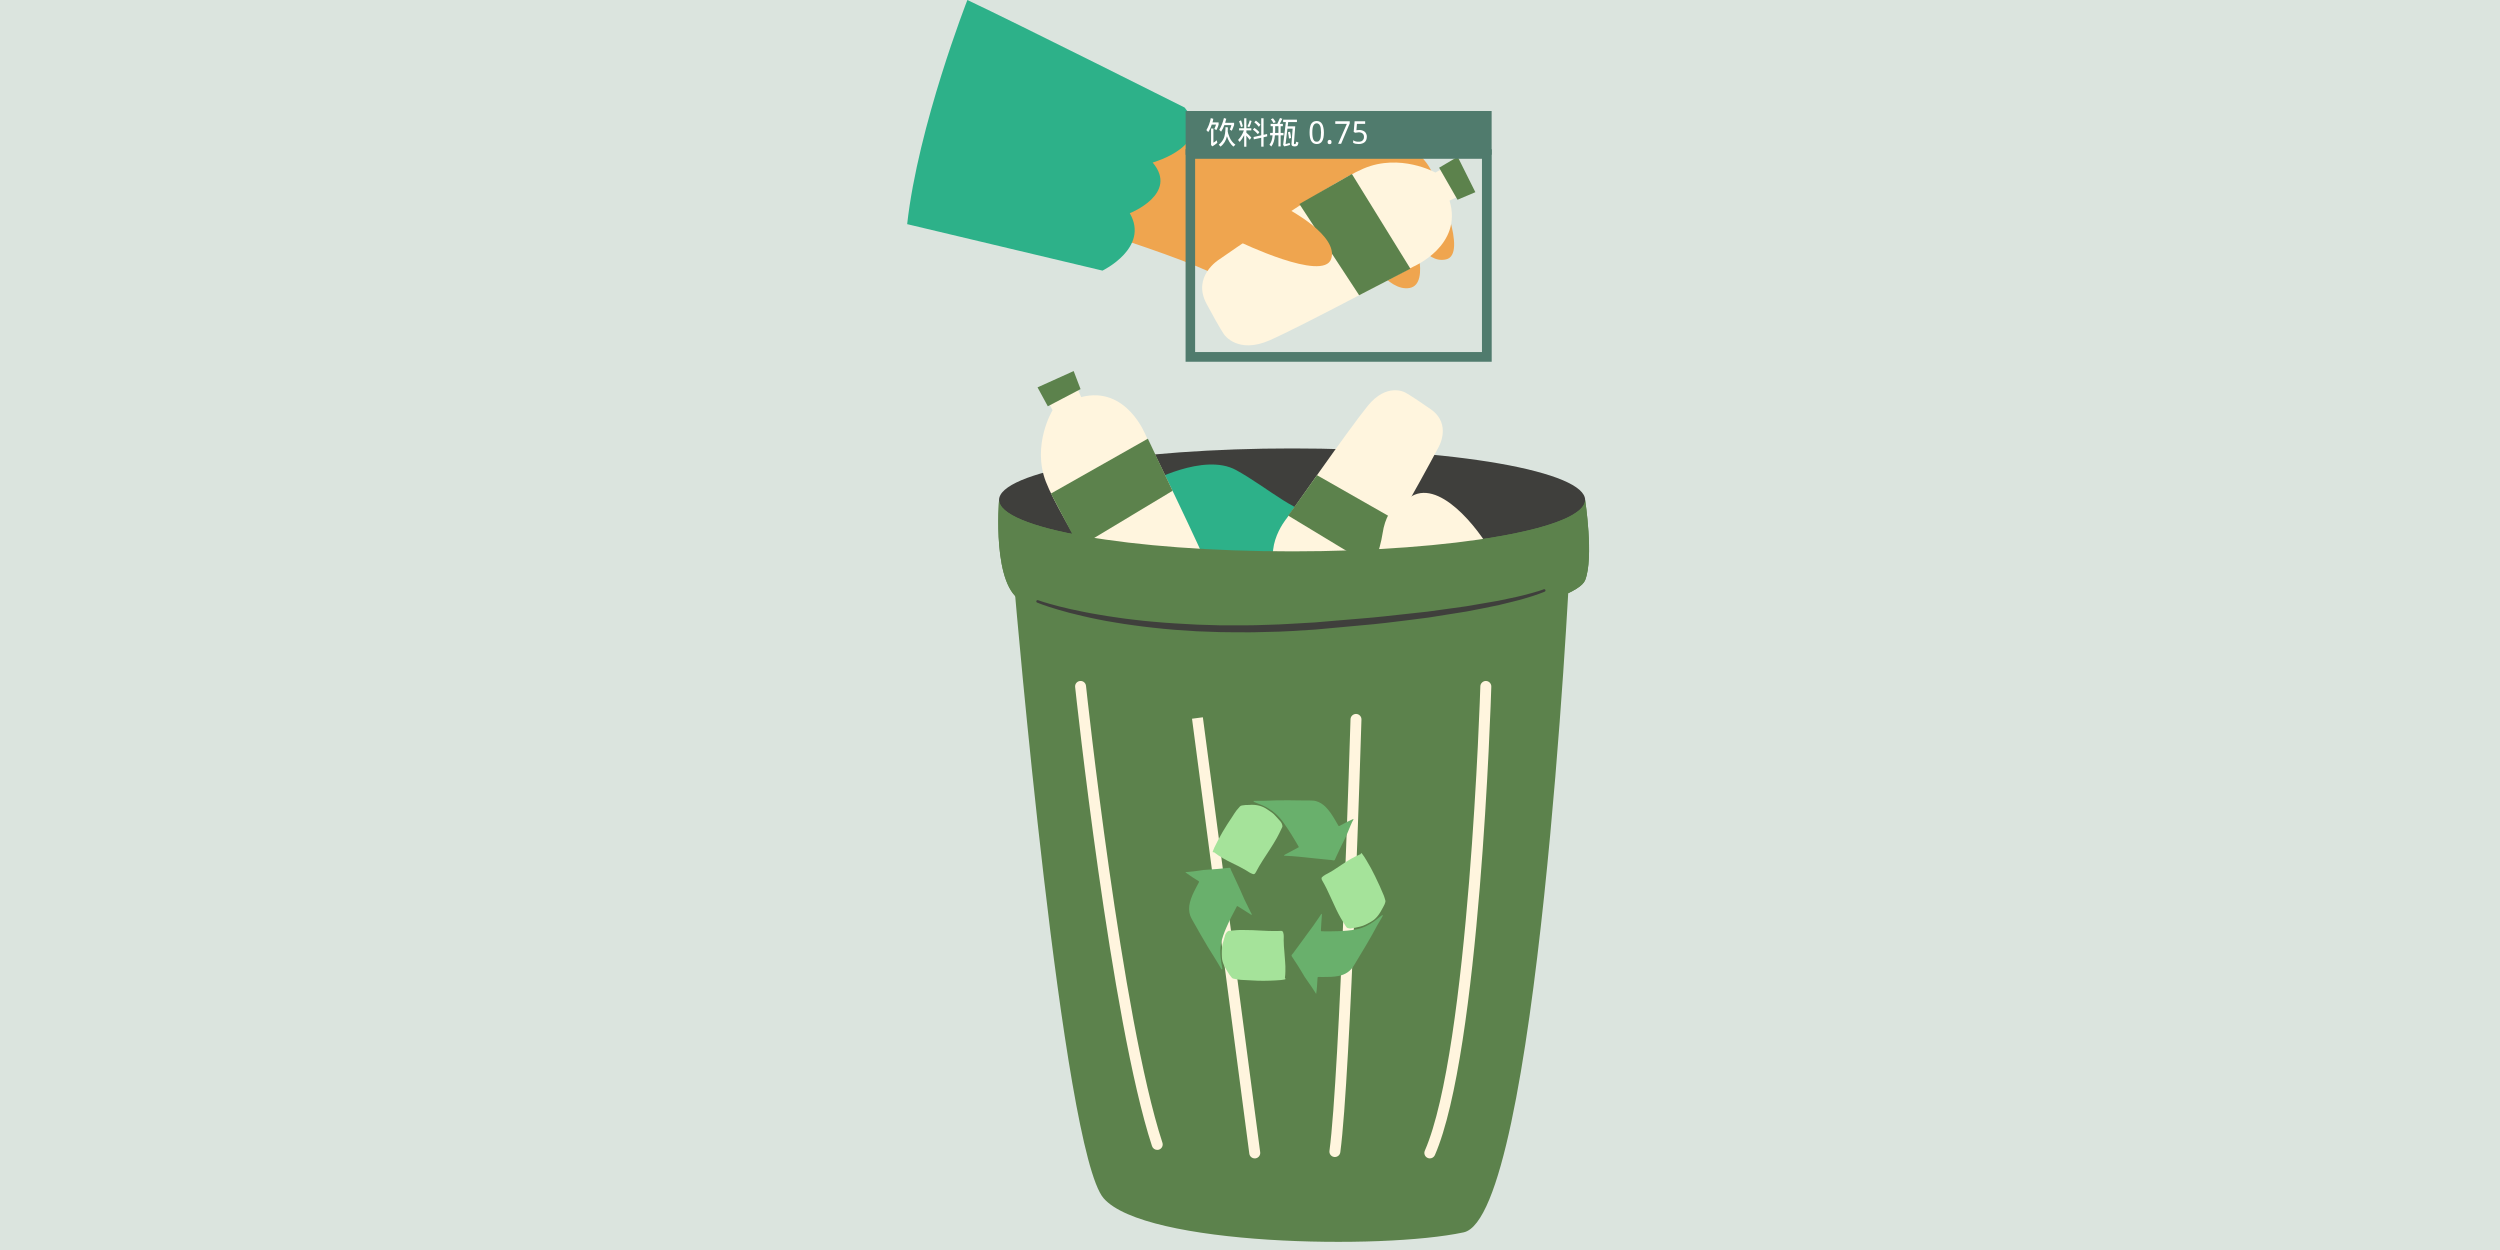 <svg xmlns="http://www.w3.org/2000/svg" xmlns:xlink="http://www.w3.org/1999/xlink" width="300" zoomAndPan="magnify" viewBox="0 0 300 150" height="150" preserveAspectRatio="xMidYMid meet" version="1.0"><defs><g><g id="id1"/></g><clipPath id="id2"><path d="M 108.816 0 L 144 0 L 144 33 L 108.816 33 Z M 108.816 0 " clip-rule="nonzero"/></clipPath><clipPath id="id3"><path d="M 142.262 104 L 151 104 L 151 117 L 142.262 117 Z M 142.262 104 " clip-rule="nonzero"/></clipPath><clipPath id="id4"><path d="M 154 109 L 166 109 L 166 119.273 L 154 119.273 Z M 154 109 " clip-rule="nonzero"/></clipPath><clipPath id="id5"><path d="M 150 96.023 L 163 96.023 L 163 104 L 150 104 Z M 150 96.023 " clip-rule="nonzero"/></clipPath><clipPath id="id6"><path d="M 145 96.023 L 154 96.023 L 154 105 L 145 105 Z M 145 96.023 " clip-rule="nonzero"/></clipPath><clipPath id="id7"><path d="M 158 102 L 166.262 102 L 166.262 112 L 158 112 Z M 158 102 " clip-rule="nonzero"/></clipPath></defs><rect x="-30" width="360" fill="rgb(100%, 100%, 100%)" y="-15" height="180" fill-opacity="1"/><rect x="-30" width="360" fill="rgb(100%, 100%, 100%)" y="-15" height="180" fill-opacity="1"/><rect x="-30" width="360" fill="rgb(85.88%, 89.409%, 87.059%)" y="-15" height="180" fill-opacity="1"/><path fill="rgb(93.729%, 64.709%, 30.98%)" d="M 124.422 7.164 L 149.078 18.395 C 149.078 18.395 157.043 13.422 162.305 14.699 C 167.566 15.973 170.672 18.297 171.707 20.402 C 172.742 22.504 176.137 30.523 173.535 31.125 C 170.934 31.727 169.457 27.691 169.457 27.691 C 169.457 27.691 171.805 34.082 169.148 34.559 C 166.488 35.035 163.945 30.465 163.945 30.465 L 157.836 32.859 C 157.836 32.859 152.27 36.363 146.426 33.242 C 140.578 30.125 119.77 24.113 119.77 24.113 Z M 124.422 7.164 " fill-opacity="1" fill-rule="nonzero"/><path fill="rgb(100%, 96.078%, 87.059%)" d="M 174.238 19.605 L 172.246 20.707 C 172.246 20.707 168.004 18.355 163.625 20.227 C 159.246 22.094 146.301 31.137 146.301 31.137 C 146.301 31.137 143.016 33.141 144.777 36.438 C 146.543 39.734 146.91 40.156 146.91 40.156 C 146.91 40.156 148.523 42.527 152.367 40.832 C 156.215 39.141 169.613 31.992 169.613 31.992 C 169.613 31.992 175.582 29.465 173.945 24.074 L 175.906 23.152 Z M 174.238 19.605 " fill-opacity="1" fill-rule="nonzero"/><path fill="rgb(36.079%, 50.98%, 29.799%)" d="M 172.695 20.125 L 174.902 23.969 L 177.043 23.062 L 174.922 18.812 Z M 172.695 20.125 " fill-opacity="1" fill-rule="nonzero"/><path fill="rgb(36.079%, 50.98%, 29.799%)" d="M 162.227 20.879 L 169.246 32.242 L 163.098 35.43 L 155.926 24.48 Z M 162.227 20.879 " fill-opacity="1" fill-rule="nonzero"/><path fill="rgb(36.079%, 50.98%, 29.799%)" d="M 119.887 59.988 C 119.887 59.988 118.984 70.617 122.762 72.176 C 126.543 73.734 145.109 75.863 159.406 75.719 C 173.699 75.578 189.145 72.316 190.215 69.625 C 191.281 66.934 190.215 59.988 190.215 59.988 Z M 119.887 59.988 " fill-opacity="1" fill-rule="nonzero"/><path fill="rgb(93.729%, 64.709%, 30.98%)" d="M 154.516 25.062 C 154.516 25.062 160.688 28.285 159.738 31.078 C 158.793 33.867 148.758 29.023 148.758 29.023 Z M 154.516 25.062 " fill-opacity="1" fill-rule="nonzero"/><path fill="rgb(24.709%, 24.709%, 23.529%)" d="M 190.215 59.988 C 190.215 60.191 190.156 60.395 190.043 60.594 C 189.93 60.797 189.762 60.996 189.539 61.195 C 189.312 61.391 189.035 61.59 188.699 61.781 C 188.367 61.977 187.977 62.168 187.539 62.352 C 187.098 62.539 186.605 62.723 186.062 62.902 C 185.52 63.078 184.926 63.254 184.289 63.422 C 183.648 63.59 182.961 63.75 182.23 63.906 C 181.5 64.062 180.73 64.215 179.914 64.355 C 179.102 64.5 178.25 64.637 177.359 64.766 C 176.469 64.895 175.543 65.012 174.586 65.125 C 173.629 65.238 172.641 65.34 171.625 65.438 C 170.609 65.531 169.57 65.617 168.508 65.695 C 167.441 65.773 166.359 65.844 165.258 65.902 C 164.156 65.961 163.039 66.008 161.91 66.047 C 160.781 66.086 159.645 66.117 158.496 66.137 C 157.352 66.156 156.203 66.168 155.051 66.168 C 153.898 66.168 152.75 66.156 151.605 66.137 C 150.457 66.117 149.32 66.086 148.191 66.047 C 147.062 66.008 145.945 65.961 144.844 65.902 C 143.742 65.844 142.66 65.773 141.594 65.695 C 140.531 65.617 139.492 65.531 138.477 65.438 C 137.461 65.34 136.473 65.238 135.516 65.125 C 134.559 65.012 133.633 64.895 132.742 64.766 C 131.852 64.637 131 64.5 130.188 64.355 C 129.371 64.215 128.602 64.062 127.871 63.906 C 127.141 63.75 126.453 63.59 125.812 63.422 C 125.176 63.254 124.582 63.078 124.039 62.902 C 123.496 62.723 123.004 62.539 122.562 62.352 C 122.125 62.168 121.734 61.977 121.402 61.781 C 121.066 61.59 120.789 61.391 120.562 61.195 C 120.34 60.996 120.168 60.797 120.059 60.594 C 119.945 60.395 119.887 60.191 119.887 59.988 C 119.887 59.785 119.945 59.586 120.059 59.383 C 120.168 59.184 120.34 58.98 120.562 58.785 C 120.789 58.586 121.066 58.391 121.402 58.195 C 121.734 58.004 122.125 57.812 122.562 57.625 C 123.004 57.438 123.496 57.254 124.039 57.078 C 124.582 56.898 125.176 56.727 125.812 56.559 C 126.453 56.387 127.141 56.227 127.871 56.07 C 128.602 55.914 129.371 55.762 130.188 55.621 C 131 55.477 131.852 55.34 132.742 55.215 C 133.633 55.086 134.559 54.965 135.516 54.852 C 136.473 54.738 137.461 54.637 138.477 54.539 C 139.492 54.445 140.531 54.359 141.594 54.281 C 142.66 54.203 143.742 54.137 144.844 54.078 C 145.945 54.02 147.062 53.969 148.191 53.93 C 149.32 53.891 150.457 53.859 151.605 53.84 C 152.75 53.82 153.898 53.812 155.051 53.812 C 156.203 53.812 157.352 53.82 158.496 53.84 C 159.645 53.859 160.781 53.891 161.91 53.93 C 163.039 53.969 164.156 54.02 165.258 54.078 C 166.359 54.137 167.441 54.203 168.508 54.281 C 169.57 54.359 170.609 54.445 171.625 54.539 C 172.641 54.637 173.629 54.738 174.586 54.852 C 175.543 54.965 176.469 55.086 177.359 55.215 C 178.25 55.34 179.102 55.477 179.914 55.621 C 180.73 55.762 181.5 55.914 182.23 56.07 C 182.961 56.227 183.648 56.387 184.289 56.559 C 184.926 56.727 185.52 56.898 186.062 57.078 C 186.605 57.254 187.098 57.438 187.539 57.625 C 187.977 57.812 188.367 58.004 188.699 58.195 C 189.035 58.391 189.312 58.586 189.539 58.785 C 189.762 58.98 189.93 59.184 190.043 59.383 C 190.156 59.586 190.215 59.785 190.215 59.988 Z M 190.215 59.988 " fill-opacity="1" fill-rule="nonzero"/><path fill="rgb(17.65%, 69.409%, 53.729%)" d="M 137.82 57.926 C 137.82 57.926 144.449 54.281 148.328 56.406 C 152.207 58.531 156.008 62.152 158.594 61.602 C 161.18 61.051 160.211 69.395 160.211 69.395 L 140.891 68.301 Z M 137.82 57.926 " fill-opacity="1" fill-rule="nonzero"/><path fill="rgb(100%, 96.078%, 87.059%)" d="M 155.719 73.496 L 156.812 71.871 C 156.812 71.871 160.98 72.016 163.598 68.875 C 166.219 65.73 172.582 53.746 172.582 53.746 C 172.582 53.746 174.312 50.926 171.668 49.094 C 169.027 47.258 168.578 47.078 168.578 47.078 C 168.578 47.078 166.414 45.895 164.137 48.695 C 161.852 51.496 154.402 62.203 154.402 62.203 C 154.402 62.203 150.82 66.473 154.188 69.961 L 153.051 71.434 Z M 155.719 73.496 " fill-opacity="1" fill-rule="nonzero"/><path fill="rgb(36.079%, 50.98%, 29.799%)" d="M 164.414 67.824 L 154.582 61.871 L 158.039 57.023 L 167.828 62.602 Z M 164.414 67.824 " fill-opacity="1" fill-rule="nonzero"/><path fill="rgb(100%, 96.078%, 87.059%)" d="M 169.117 59.727 C 169.117 59.727 166.488 60.09 165.906 64.027 C 165.32 67.961 161.965 74.523 161.453 75.91 C 161.453 75.91 164.445 79.188 169.117 78.68 C 173.793 78.168 175.543 77.074 178.395 77.656 C 181.242 78.242 183.648 75.105 183.941 73.137 C 183.941 73.137 180.875 69.711 179.121 66.504 C 177.371 63.297 172.551 57.246 169.117 59.727 Z M 169.117 59.727 " fill-opacity="1" fill-rule="nonzero"/><path fill="rgb(100%, 96.078%, 87.059%)" d="M 125.273 47.199 L 126.305 49.227 C 126.305 49.227 123.793 53.371 125.504 57.809 C 127.215 62.246 135.789 75.492 135.789 75.492 C 135.789 75.492 137.676 78.844 141.043 77.207 C 144.406 75.57 144.84 75.219 144.84 75.219 C 144.84 75.219 147.273 73.695 145.719 69.797 C 144.168 65.895 137.504 52.27 137.504 52.27 C 137.504 52.27 135.195 46.223 129.738 47.652 L 128.887 45.664 Z M 125.273 47.199 " fill-opacity="1" fill-rule="nonzero"/><path fill="rgb(36.079%, 50.98%, 29.799%)" d="M 125.738 48.754 L 129.668 46.695 L 128.84 44.527 L 124.504 46.484 Z M 125.738 48.754 " fill-opacity="1" fill-rule="nonzero"/><path fill="rgb(36.079%, 50.98%, 29.799%)" d="M 126.109 59.227 L 137.742 52.641 L 140.707 58.895 L 129.484 65.648 Z M 126.109 59.227 " fill-opacity="1" fill-rule="nonzero"/><path fill="rgb(36.079%, 50.98%, 29.799%)" d="M 190.215 69.625 C 189.145 72.316 173.703 75.578 159.406 75.723 C 145.113 75.859 126.543 73.734 122.762 72.176 C 118.98 70.617 119.891 59.988 119.891 59.988 C 119.891 63.402 135.629 66.164 155.051 66.164 C 174.469 66.164 190.215 63.402 190.215 59.988 C 190.215 59.988 191.281 66.934 190.215 69.625 Z M 190.215 69.625 " fill-opacity="1" fill-rule="nonzero"/><path fill="rgb(36.079%, 50.98%, 29.799%)" d="M 121.777 70.988 C 121.777 70.988 127.496 138.09 132.434 143.789 C 137.375 149.484 165.836 149.988 175.637 147.883 C 184.473 145.984 188.324 68.637 188.324 68.637 Z M 121.777 70.988 " fill-opacity="1" fill-rule="nonzero"/><g clip-path="url(#id2)"><path fill="rgb(17.65%, 69.409%, 53.729%)" d="M 132.297 32.473 C 132.297 32.473 137.973 29.742 135.574 25.586 C 135.574 25.586 141.496 23.262 138.32 19.504 C 138.32 19.504 145.879 17.387 142.152 12.902 C 142.152 12.902 121.891 2.734 116.086 0 C 116.086 0 110.172 15.09 108.859 26.898 Z M 132.297 32.473 " fill-opacity="1" fill-rule="nonzero"/></g><path fill="rgb(100%, 96.078%, 87.059%)" d="M 138.867 137.988 C 138.59 137.988 138.336 137.812 138.242 137.535 C 133.312 122.484 129.059 82.84 129.016 82.438 C 128.977 82.078 129.238 81.758 129.598 81.719 C 129.953 81.676 130.285 81.941 130.32 82.301 C 130.363 82.699 134.605 122.207 139.492 137.129 C 139.605 137.473 139.418 137.844 139.074 137.957 C 139.004 137.98 138.938 137.988 138.867 137.988 Z M 138.867 137.988 " fill-opacity="1" fill-rule="nonzero"/><path fill="rgb(100%, 96.078%, 87.059%)" d="M 171.582 139.008 C 171.492 139.008 171.402 138.992 171.32 138.953 C 170.984 138.809 170.832 138.422 170.977 138.09 C 176.27 125.957 177.629 82.785 177.641 82.352 C 177.652 81.988 177.973 81.707 178.316 81.715 C 178.68 81.727 178.965 82.027 178.957 82.391 C 178.902 84.176 177.574 126.25 172.184 138.617 C 172.074 138.863 171.836 139.008 171.582 139.008 Z M 171.582 139.008 " fill-opacity="1" fill-rule="nonzero"/><path fill="rgb(100%, 96.078%, 87.059%)" d="M 150.57 139.008 C 150.246 139.008 149.961 138.77 149.918 138.438 C 148.324 126.34 143.043 86.246 143.043 86.246 L 144.344 86.074 C 144.344 86.074 149.629 126.168 151.223 138.27 C 151.27 138.629 151.016 138.957 150.656 139.004 C 150.625 139.008 150.598 139.008 150.57 139.008 Z M 150.57 139.008 " fill-opacity="1" fill-rule="nonzero"/><path fill="rgb(100%, 96.078%, 87.059%)" d="M 160.188 138.84 C 160.156 138.84 160.129 138.84 160.098 138.836 C 159.738 138.789 159.484 138.457 159.535 138.098 C 160.773 128.832 162.051 86.734 162.062 86.309 C 162.074 85.945 162.379 85.668 162.738 85.672 C 163.102 85.684 163.387 85.984 163.375 86.348 C 163.363 86.773 162.086 128.938 160.836 138.273 C 160.793 138.602 160.512 138.84 160.188 138.84 Z M 160.188 138.84 " fill-opacity="1" fill-rule="nonzero"/><path fill="rgb(24.709%, 24.709%, 23.529%)" d="M 124.562 72.023 C 124.562 72.023 125.453 72.348 127.082 72.762 C 127.891 72.969 128.883 73.203 130.027 73.422 C 130.602 73.535 131.211 73.656 131.859 73.758 C 132.504 73.863 133.18 73.988 133.895 74.078 C 134.605 74.18 135.344 74.293 136.113 74.371 C 136.883 74.453 137.68 74.562 138.5 74.617 C 140.137 74.773 141.871 74.859 143.664 74.957 C 144.562 74.984 145.477 75.012 146.398 75.039 C 147.324 75.051 148.258 75.039 149.203 75.043 C 150.145 75.055 151.094 75.008 152.051 74.98 C 153.004 74.949 153.961 74.926 154.918 74.855 C 155.875 74.801 156.832 74.746 157.785 74.691 C 158.734 74.609 159.684 74.531 160.625 74.449 C 161.57 74.371 162.504 74.293 163.43 74.215 C 164.352 74.133 165.27 74.066 166.16 73.957 C 167.945 73.762 169.676 73.57 171.312 73.395 C 172.945 73.168 174.488 72.953 175.914 72.758 C 177.332 72.512 178.633 72.289 179.781 72.094 C 180.922 71.844 181.926 71.66 182.734 71.449 C 183.543 71.234 184.184 71.078 184.605 70.934 C 185.035 70.805 185.242 70.715 185.242 70.715 C 185.32 70.68 185.41 70.715 185.445 70.793 C 185.48 70.867 185.445 70.957 185.371 70.992 C 185.371 70.992 185.145 71.102 184.715 71.25 C 184.289 71.418 183.656 71.613 182.844 71.852 C 182.031 72.094 181.031 72.309 179.891 72.602 C 178.738 72.844 177.441 73.109 176.02 73.375 C 174.59 73.602 173.043 73.848 171.41 74.109 C 169.766 74.324 168.031 74.543 166.234 74.754 C 165.336 74.871 164.426 74.941 163.5 75.027 C 162.578 75.113 161.641 75.199 160.699 75.285 C 159.754 75.371 158.805 75.457 157.848 75.547 C 156.887 75.605 155.926 75.664 154.965 75.727 C 154 75.793 153.035 75.809 152.074 75.832 C 151.113 75.852 150.156 75.895 149.207 75.875 C 148.258 75.867 147.312 75.875 146.383 75.852 C 145.453 75.82 144.531 75.785 143.629 75.754 C 141.82 75.656 140.078 75.52 138.43 75.332 C 137.602 75.258 136.805 75.133 136.027 75.035 C 135.254 74.941 134.512 74.812 133.797 74.695 C 133.082 74.586 132.398 74.457 131.754 74.324 C 131.102 74.199 130.492 74.059 129.922 73.926 C 128.773 73.668 127.781 73.398 126.973 73.16 C 125.352 72.688 124.449 72.309 124.449 72.309 C 124.371 72.277 124.336 72.188 124.367 72.109 C 124.398 72.031 124.484 71.996 124.562 72.023 Z M 124.562 72.023 " fill-opacity="1" fill-rule="nonzero"/><g clip-path="url(#id3)"><path fill="rgb(41.179%, 69.019%, 42.349%)" d="M 142.266 104.656 C 142.594 104.637 142.914 104.594 143.238 104.562 C 143.637 104.527 144.027 104.441 144.422 104.398 C 144.727 104.367 145.035 104.344 145.34 104.332 C 145.879 104.309 146.418 104.238 146.953 104.191 C 147.113 104.176 147.277 104.156 147.438 104.141 C 147.617 104.125 147.652 104.16 147.699 104.336 C 147.73 104.445 147.785 104.547 147.836 104.648 C 148.148 105.328 148.465 106 148.777 106.68 C 148.969 107.102 149.145 107.527 149.336 107.945 C 149.512 108.324 149.699 108.691 149.887 109.066 C 149.992 109.281 150.09 109.5 150.215 109.711 C 150.223 109.723 150.234 109.738 150.227 109.758 C 150.211 109.781 150.191 109.77 150.172 109.766 C 150.125 109.762 150.086 109.742 150.051 109.715 C 149.551 109.383 149.035 109.07 148.527 108.75 C 148.469 108.711 148.445 108.723 148.414 108.781 C 147.965 109.602 147.543 110.438 147.168 111.297 C 146.891 111.938 146.641 112.586 146.516 113.277 C 146.418 113.805 146.426 114.332 146.473 114.859 C 146.512 115.289 146.594 115.707 146.664 116.129 C 146.672 116.199 146.703 116.297 146.625 116.324 C 146.574 116.344 146.535 116.25 146.508 116.199 C 146.281 115.828 146.082 115.441 145.844 115.082 C 145.23 114.129 144.652 113.156 144.086 112.172 C 143.746 111.582 143.41 110.988 143.078 110.395 C 142.984 110.227 142.891 110.051 142.824 109.863 C 142.645 109.352 142.66 108.836 142.785 108.312 C 142.934 107.695 143.207 107.133 143.496 106.578 C 143.617 106.34 143.738 106.105 143.867 105.875 C 143.906 105.801 143.891 105.773 143.828 105.734 C 143.34 105.43 142.848 105.121 142.383 104.777 C 142.344 104.75 142.301 104.719 142.262 104.688 C 142.262 104.672 142.262 104.664 142.266 104.656 Z M 142.266 104.656 " fill-opacity="1" fill-rule="nonzero"/></g><g clip-path="url(#id4)"><path fill="rgb(41.179%, 69.019%, 42.349%)" d="M 157.938 119.27 C 157.805 119.066 157.688 118.883 157.57 118.699 C 157.258 118.195 156.883 117.734 156.566 117.234 C 156.285 116.785 156.035 116.316 155.742 115.875 C 155.516 115.527 155.285 115.176 155.055 114.824 C 154.953 114.668 154.965 114.613 155.094 114.484 C 155.18 114.402 155.242 114.297 155.312 114.199 C 155.586 113.828 155.863 113.457 156.133 113.082 C 156.387 112.723 156.641 112.367 156.906 112.02 C 157.141 111.715 157.367 111.406 157.59 111.094 C 157.836 110.75 158.07 110.398 158.309 110.051 C 158.387 109.938 158.465 109.816 158.539 109.699 C 158.551 109.684 158.562 109.656 158.582 109.66 C 158.605 109.664 158.609 109.691 158.617 109.711 C 158.637 109.75 158.629 109.789 158.625 109.832 C 158.57 110.434 158.547 111.039 158.508 111.645 C 158.504 111.723 158.52 111.75 158.602 111.754 C 159.242 111.77 159.879 111.762 160.516 111.742 C 161.277 111.719 162.039 111.668 162.793 111.516 C 163.594 111.355 164.309 110.992 164.969 110.5 C 165.227 110.309 165.48 110.105 165.73 109.906 C 165.773 109.875 165.816 109.848 165.863 109.828 C 165.891 109.82 165.918 109.812 165.938 109.836 C 165.965 109.863 165.934 109.879 165.926 109.898 C 165.754 110.266 165.516 110.59 165.324 110.945 C 164.871 111.785 164.414 112.625 163.918 113.445 C 163.438 114.242 162.953 115.039 162.48 115.84 C 162.055 116.559 161.434 116.953 160.641 117.113 C 160.031 117.238 159.418 117.238 158.805 117.238 C 158.609 117.238 158.414 117.242 158.215 117.234 C 158.137 117.234 158.113 117.258 158.105 117.336 C 158.086 117.68 158.066 118.027 158.039 118.371 C 158.02 118.664 157.992 118.957 157.938 119.27 Z M 157.938 119.27 " fill-opacity="1" fill-rule="nonzero"/></g><g clip-path="url(#id5)"><path fill="rgb(41.179%, 69.019%, 42.349%)" d="M 162.418 98.281 C 162.406 98.418 162.316 98.512 162.262 98.621 C 161.973 99.234 161.754 99.883 161.457 100.492 C 161.082 101.258 160.699 102.02 160.348 102.801 C 160.305 102.898 160.262 102.996 160.219 103.094 C 160.145 103.262 160.094 103.277 159.922 103.23 C 159.812 103.199 159.695 103.195 159.582 103.188 C 158.961 103.125 158.34 103.062 157.719 103 C 157.066 102.934 156.418 102.852 155.77 102.797 C 155.234 102.75 154.699 102.707 154.16 102.688 C 154.137 102.688 154.102 102.703 154.09 102.668 C 154.078 102.633 154.109 102.609 154.133 102.594 C 154.16 102.57 154.195 102.555 154.227 102.535 C 154.754 102.254 155.281 101.973 155.809 101.691 C 155.855 101.668 155.871 101.652 155.836 101.594 C 155.262 100.594 154.664 99.613 153.992 98.68 C 153.227 97.609 152.234 96.875 151.016 96.449 C 150.859 96.391 150.703 96.324 150.547 96.258 C 150.535 96.254 150.523 96.25 150.508 96.242 C 150.473 96.215 150.41 96.195 150.426 96.137 C 150.434 96.086 150.496 96.113 150.531 96.109 C 150.641 96.094 150.754 96.094 150.863 96.098 C 151.645 96.117 152.426 96.059 153.203 96.043 C 154.133 96.027 155.055 96.027 155.984 96.051 C 156.383 96.059 156.789 96.047 157.191 96.059 C 157.426 96.066 157.672 96.066 157.902 96.129 C 158.344 96.25 158.719 96.484 159.047 96.805 C 159.523 97.273 159.879 97.832 160.215 98.406 C 160.344 98.629 160.477 98.852 160.602 99.074 C 160.641 99.141 160.664 99.152 160.734 99.113 C 161.254 98.828 161.773 98.547 162.32 98.309 C 162.348 98.293 162.379 98.27 162.418 98.281 Z M 162.418 98.281 " fill-opacity="1" fill-rule="nonzero"/></g><g clip-path="url(#id6)"><path fill="rgb(64.709%, 89.02%, 60.39%)" d="M 150.172 96.578 C 150.871 96.566 151.516 96.734 152.102 97.148 C 152.363 97.332 152.637 97.496 152.875 97.715 C 152.992 97.824 153.094 97.949 153.203 98.066 C 153.355 98.234 153.508 98.398 153.656 98.574 C 153.789 98.734 153.875 98.922 153.891 99.133 C 153.898 99.23 153.836 99.324 153.793 99.41 C 153.613 99.789 153.438 100.172 153.23 100.539 C 152.969 101.008 152.684 101.465 152.391 101.918 C 151.809 102.824 151.195 103.707 150.703 104.664 C 150.676 104.719 150.641 104.773 150.602 104.816 C 150.531 104.898 150.449 104.914 150.344 104.883 C 150.027 104.789 149.77 104.586 149.488 104.418 C 148.953 104.098 148.395 103.832 147.836 103.559 C 147.098 103.199 146.375 102.809 145.723 102.301 C 145.699 102.281 145.676 102.234 145.629 102.266 C 145.602 102.285 145.57 102.297 145.543 102.27 C 145.516 102.242 145.52 102.207 145.535 102.172 C 145.59 102.023 145.645 101.867 145.715 101.723 C 146.328 100.418 147.07 99.191 147.879 98 C 148.047 97.746 148.199 97.48 148.387 97.242 C 148.52 97.074 148.656 96.922 148.797 96.77 C 148.859 96.699 148.953 96.676 149.043 96.656 C 149.316 96.602 149.59 96.59 149.867 96.594 C 149.973 96.594 150.07 96.582 150.172 96.578 Z M 150.172 96.578 " fill-opacity="1" fill-rule="nonzero"/></g><g clip-path="url(#id7)"><path fill="rgb(64.709%, 89.02%, 60.39%)" d="M 162.062 111.422 C 161.953 111.426 161.848 111.391 161.742 111.371 C 161.602 111.344 161.539 111.219 161.469 111.113 C 161.059 110.484 160.684 109.828 160.359 109.148 C 160.117 108.633 159.883 108.117 159.645 107.602 C 159.352 106.957 159.051 106.316 158.691 105.703 C 158.637 105.605 158.578 105.512 158.586 105.395 C 158.59 105.344 158.602 105.297 158.641 105.262 C 158.777 105.145 158.91 105.035 159.07 104.953 C 159.758 104.609 160.398 104.176 161.039 103.742 C 161.738 103.27 162.453 102.828 163.234 102.512 C 163.262 102.5 163.297 102.496 163.297 102.453 C 163.293 102.414 163.301 102.379 163.344 102.371 C 163.383 102.367 163.41 102.395 163.434 102.426 C 163.641 102.684 163.809 102.969 163.98 103.25 C 164.352 103.863 164.695 104.492 165.008 105.141 C 165.383 105.918 165.746 106.695 166.07 107.496 C 166.145 107.688 166.191 107.891 166.25 108.09 C 166.262 108.129 166.254 108.172 166.246 108.211 C 166.203 108.441 166.098 108.645 165.988 108.84 C 165.805 109.176 165.625 109.52 165.395 109.824 C 165.152 110.145 164.875 110.418 164.527 110.605 C 164.113 110.832 163.707 111.078 163.242 111.184 C 162.852 111.277 162.461 111.371 162.062 111.422 Z M 162.062 111.422 " fill-opacity="1" fill-rule="nonzero"/></g><path fill="rgb(64.709%, 89.02%, 60.39%)" d="M 149.246 111.602 C 149.965 111.59 150.621 111.637 151.285 111.668 C 151.941 111.703 152.605 111.738 153.266 111.723 C 153.418 111.719 153.574 111.703 153.73 111.703 C 153.887 111.707 153.949 111.777 153.992 111.93 C 154.082 112.234 154.043 112.539 154.043 112.848 C 154.047 113.312 154.078 113.773 154.125 114.234 C 154.16 114.609 154.18 114.984 154.211 115.363 C 154.246 115.754 154.258 116.148 154.246 116.543 C 154.238 116.801 154.234 117.059 154.195 117.316 C 154.191 117.352 154.18 117.387 154.227 117.402 C 154.254 117.414 154.273 117.434 154.266 117.465 C 154.258 117.504 154.227 117.523 154.191 117.527 C 154.031 117.555 153.867 117.594 153.703 117.605 C 153.27 117.641 152.828 117.668 152.391 117.68 C 151.914 117.695 151.438 117.703 150.965 117.688 C 150.277 117.664 149.59 117.621 148.902 117.582 C 148.598 117.566 148.305 117.496 148.008 117.438 C 147.91 117.418 147.836 117.344 147.77 117.27 C 147.582 117.055 147.438 116.809 147.285 116.566 C 147.133 116.32 146.988 116.074 146.867 115.812 C 146.738 115.512 146.641 115.203 146.629 114.875 C 146.605 114.344 146.602 113.812 146.707 113.285 C 146.73 113.168 146.777 113.055 146.809 112.938 C 146.875 112.695 146.938 112.449 147.016 112.211 C 147.078 112.031 147.184 111.879 147.336 111.754 C 147.422 111.688 147.523 111.695 147.617 111.688 C 148.176 111.633 148.738 111.578 149.246 111.602 Z M 149.246 111.602 " fill-opacity="1" fill-rule="nonzero"/><path fill="rgb(31.369%, 48.239%, 42.749%)" d="M 142.27 17.91 L 142.27 43.41 L 179.004 43.41 L 179.004 17.91 L 142.27 17.91 M 177.836 42.246 L 143.414 42.246 L 143.414 19.055 L 177.836 19.055 L 177.836 42.246 " fill-opacity="1" fill-rule="nonzero"/><path fill="rgb(31.369%, 48.239%, 42.749%)" d="M 142.688 13.746 L 178.586 13.746 L 178.586 18.141 L 142.688 18.141 L 142.688 13.746 " fill-opacity="1" fill-rule="nonzero"/><path fill="rgb(31.369%, 48.239%, 42.749%)" d="M 178.176 17.711 L 178.996 17.711 L 178.996 18.57 L 178.176 18.57 L 178.176 17.711 M 142.277 14.176 L 143.098 14.176 L 143.098 17.711 L 142.277 17.711 L 142.277 14.176 M 142.277 17.711 L 143.098 17.711 L 143.098 18.57 L 142.277 18.57 L 142.277 17.711 M 178.176 14.176 L 178.996 14.176 L 178.996 17.711 L 178.176 17.711 L 178.176 14.176 M 143.098 17.711 L 178.176 17.711 L 178.176 18.57 L 143.098 18.57 L 143.098 17.711 M 178.176 13.32 L 178.996 13.32 L 178.996 14.176 L 178.176 14.176 L 178.176 13.32 M 142.277 13.32 L 143.098 13.32 L 143.098 14.176 L 142.277 14.176 L 142.277 13.32 M 143.098 13.32 L 178.176 13.32 L 178.176 14.176 L 143.098 14.176 L 143.098 13.32 " fill-opacity="1" fill-rule="nonzero"/><g fill="rgb(100%, 100%, 100%)" fill-opacity="1"><g transform="translate(144.624, 17.253)"><g><path d="M 0.672 -3.078 L 0.969 -3 C 0.957 -2.852 0.926 -2.707 0.875 -2.562 L 1.609 -2.562 L 1.609 -2.297 C 1.609 -2.285 1.582 -2.203 1.531 -2.047 C 1.477 -1.898 1.414 -1.766 1.344 -1.641 L 1.094 -1.781 C 1.176 -1.945 1.242 -2.117 1.297 -2.297 L 0.781 -2.297 C 0.676 -1.941 0.535 -1.645 0.359 -1.406 L 0.141 -1.641 C 0.391 -2.055 0.566 -2.535 0.672 -3.078 Z M 0.703 -1.828 L 0.984 -1.828 L 0.984 -0.125 C 1.141 -0.219 1.273 -0.316 1.391 -0.422 L 1.453 -0.109 C 1.273 0.047 1.07 0.188 0.844 0.312 L 0.703 0.141 Z M 2.297 -2.234 C 2.211 -1.973 2.082 -1.711 1.906 -1.453 L 1.688 -1.672 C 1.926 -2.066 2.113 -2.539 2.25 -3.094 L 2.531 -3 C 2.488 -2.832 2.441 -2.672 2.391 -2.516 L 3.469 -2.516 L 3.469 -2.25 C 3.469 -2.238 3.438 -2.156 3.375 -2 C 3.32 -1.844 3.258 -1.695 3.188 -1.562 L 2.953 -1.703 C 3.035 -1.879 3.098 -2.055 3.141 -2.234 Z M 2.438 -2 L 2.719 -1.969 L 2.703 -1.484 C 2.703 -1.379 2.773 -1.145 2.922 -0.781 C 3.066 -0.426 3.301 -0.129 3.625 0.109 L 3.375 0.344 C 3.02 0.031 2.766 -0.383 2.609 -0.906 C 2.504 -0.395 2.25 0.02 1.844 0.344 L 1.625 0.109 C 1.906 -0.117 2.109 -0.379 2.234 -0.672 C 2.359 -0.961 2.426 -1.406 2.438 -2 Z M 2.438 -2 "/></g></g><g transform="translate(148.409, 17.253)"><g><path d="M 3.641 -1.172 L 3.656 -0.891 L 3.219 -0.781 L 3.219 0.344 L 2.938 0.344 L 2.938 -0.719 L 2.047 -0.531 L 2.016 -0.812 L 2.938 -1.016 L 2.938 -3.062 L 3.219 -3.062 L 3.219 -1.078 Z M 2.297 -2.781 C 2.492 -2.633 2.676 -2.473 2.844 -2.297 L 2.656 -2.031 C 2.477 -2.25 2.297 -2.43 2.109 -2.578 Z M 2.125 -1.906 C 2.344 -1.758 2.539 -1.586 2.719 -1.391 L 2.531 -1.156 C 2.344 -1.375 2.145 -1.555 1.938 -1.703 Z M 0.281 -1.859 L 0.891 -1.859 L 0.891 -3.062 L 1.156 -3.062 L 1.156 -1.859 L 1.75 -1.859 L 1.75 -1.609 L 1.156 -1.609 L 1.156 -1.328 C 1.383 -1.129 1.582 -0.938 1.75 -0.75 L 1.562 -0.469 C 1.426 -0.656 1.289 -0.828 1.156 -0.984 L 1.156 0.359 L 0.891 0.359 L 0.891 -1.031 C 0.742 -0.738 0.566 -0.469 0.359 -0.219 L 0.156 -0.453 C 0.469 -0.785 0.703 -1.172 0.859 -1.609 L 0.281 -1.609 Z M 0.516 -2.812 C 0.598 -2.594 0.672 -2.352 0.734 -2.094 L 0.516 -2 C 0.441 -2.258 0.363 -2.492 0.281 -2.703 Z M 1.562 -2.812 L 1.781 -2.734 C 1.707 -2.441 1.613 -2.191 1.5 -1.984 L 1.281 -2.094 C 1.414 -2.344 1.508 -2.582 1.562 -2.812 Z M 1.562 -2.812 "/></g></g><g transform="translate(152.194, 17.253)"><g><path d="M 1.781 -2.891 L 3.438 -2.891 L 3.438 -2.609 L 2.391 -2.609 L 2.328 -2.094 L 3.234 -2.094 C 3.129 -0.82 3.078 -0.141 3.078 -0.047 C 3.078 0.016 3.109 0.047 3.172 0.047 C 3.223 0.047 3.258 0.031 3.281 0 C 3.301 -0.031 3.32 -0.113 3.344 -0.25 L 3.625 -0.156 C 3.594 0.039 3.547 0.164 3.484 0.219 C 3.422 0.281 3.336 0.312 3.234 0.312 L 3.109 0.312 C 2.992 0.312 2.91 0.285 2.859 0.234 C 2.805 0.191 2.781 0.125 2.781 0.031 C 2.781 -0.062 2.828 -0.676 2.922 -1.812 L 2.297 -1.812 L 2.078 0.031 C 2.234 0 2.395 -0.047 2.562 -0.109 L 2.609 0.141 C 2.348 0.223 2.113 0.281 1.906 0.312 L 1.781 0.125 L 2.109 -2.609 L 1.781 -2.609 Z M 2.609 -1.453 C 2.672 -1.203 2.711 -0.945 2.734 -0.688 L 2.484 -0.625 C 2.461 -0.895 2.422 -1.145 2.359 -1.375 Z M 0.281 -2.391 L 1.078 -2.391 C 1.191 -2.609 1.301 -2.844 1.406 -3.094 L 1.688 -3 C 1.582 -2.77 1.477 -2.566 1.375 -2.391 L 1.75 -2.391 L 1.75 -2.109 L 1.484 -2.109 L 1.484 -1.297 L 1.828 -1.297 L 1.828 -1.016 L 1.484 -1.016 L 1.484 0.312 L 1.219 0.312 L 1.219 -1.016 L 0.797 -1.016 C 0.754 -0.422 0.609 0.023 0.359 0.328 L 0.141 0.109 C 0.348 -0.129 0.473 -0.504 0.516 -1.016 L 0.219 -1.016 L 0.219 -1.297 L 0.531 -1.297 C 0.539 -1.379 0.547 -1.461 0.547 -1.547 L 0.547 -2.109 L 0.281 -2.109 Z M 1.219 -1.297 L 1.219 -2.109 L 0.828 -2.109 L 0.828 -1.516 C 0.828 -1.441 0.82 -1.367 0.812 -1.297 Z M 0.562 -3.062 C 0.688 -2.914 0.797 -2.758 0.891 -2.594 L 0.625 -2.484 C 0.539 -2.648 0.438 -2.801 0.312 -2.938 Z M 0.562 -3.062 "/></g></g><g transform="translate(155.979, 17.253)"><g/></g><g transform="translate(156.962, 17.253)"><g><path d="M 1.906 -1.359 C 1.906 -1.141 1.891 -0.941 1.859 -0.766 C 1.828 -0.598 1.773 -0.453 1.703 -0.328 C 1.641 -0.211 1.551 -0.125 1.438 -0.062 C 1.332 0 1.203 0.031 1.047 0.031 C 0.898 0.031 0.77 0 0.656 -0.062 C 0.551 -0.125 0.461 -0.211 0.391 -0.328 C 0.316 -0.453 0.266 -0.598 0.234 -0.766 C 0.203 -0.941 0.188 -1.141 0.188 -1.359 C 0.188 -1.578 0.203 -1.77 0.234 -1.938 C 0.266 -2.113 0.312 -2.258 0.375 -2.375 C 0.445 -2.488 0.535 -2.578 0.641 -2.641 C 0.754 -2.703 0.891 -2.734 1.047 -2.734 C 1.191 -2.734 1.316 -2.703 1.422 -2.641 C 1.523 -2.586 1.613 -2.5 1.688 -2.375 C 1.758 -2.258 1.812 -2.113 1.844 -1.938 C 1.883 -1.77 1.906 -1.578 1.906 -1.359 Z M 0.516 -1.359 C 0.516 -1.172 0.523 -1.004 0.547 -0.859 C 0.566 -0.723 0.598 -0.609 0.641 -0.516 C 0.68 -0.43 0.734 -0.363 0.797 -0.312 C 0.859 -0.27 0.941 -0.25 1.047 -0.25 C 1.141 -0.25 1.219 -0.27 1.281 -0.312 C 1.344 -0.363 1.395 -0.43 1.438 -0.516 C 1.488 -0.609 1.52 -0.723 1.531 -0.859 C 1.551 -1.004 1.562 -1.172 1.562 -1.359 C 1.562 -1.535 1.551 -1.691 1.531 -1.828 C 1.52 -1.973 1.488 -2.086 1.438 -2.172 C 1.395 -2.266 1.344 -2.332 1.281 -2.375 C 1.219 -2.426 1.141 -2.453 1.047 -2.453 C 0.941 -2.453 0.859 -2.426 0.797 -2.375 C 0.734 -2.332 0.68 -2.266 0.641 -2.172 C 0.598 -2.086 0.566 -1.973 0.547 -1.828 C 0.523 -1.691 0.516 -1.535 0.516 -1.359 Z M 0.516 -1.359 "/></g></g><g transform="translate(159.047, 17.253)"><g><path d="M 0.266 -0.203 C 0.266 -0.254 0.27 -0.297 0.281 -0.328 C 0.301 -0.359 0.32 -0.383 0.344 -0.406 C 0.363 -0.426 0.383 -0.441 0.406 -0.453 C 0.438 -0.461 0.469 -0.469 0.5 -0.469 C 0.531 -0.469 0.562 -0.461 0.594 -0.453 C 0.625 -0.441 0.648 -0.426 0.672 -0.406 C 0.691 -0.383 0.707 -0.359 0.719 -0.328 C 0.727 -0.297 0.734 -0.254 0.734 -0.203 C 0.734 -0.16 0.727 -0.117 0.719 -0.078 C 0.707 -0.047 0.691 -0.02 0.672 0 C 0.648 0.02 0.625 0.031 0.594 0.031 C 0.562 0.039 0.531 0.047 0.5 0.047 C 0.469 0.047 0.438 0.039 0.406 0.031 C 0.383 0.031 0.363 0.02 0.344 0 C 0.32 -0.02 0.301 -0.047 0.281 -0.078 C 0.27 -0.117 0.266 -0.16 0.266 -0.203 Z M 0.266 -0.203 "/></g></g><g transform="translate(160.061, 17.253)"><g><path d="M 0.516 0 L 1.562 -2.391 L 0.172 -2.391 L 0.172 -2.703 L 1.906 -2.703 L 1.906 -2.438 L 0.875 0 Z M 0.516 0 "/></g></g><g transform="translate(162.146, 17.253)"><g><path d="M 1 -1.656 C 1.125 -1.656 1.238 -1.633 1.344 -1.594 C 1.445 -1.562 1.535 -1.516 1.609 -1.453 C 1.691 -1.391 1.754 -1.305 1.797 -1.203 C 1.848 -1.109 1.875 -0.992 1.875 -0.859 C 1.875 -0.723 1.852 -0.598 1.812 -0.484 C 1.77 -0.367 1.707 -0.273 1.625 -0.203 C 1.539 -0.129 1.438 -0.07 1.312 -0.031 C 1.195 0.008 1.062 0.031 0.906 0.031 C 0.844 0.031 0.781 0.023 0.719 0.016 C 0.656 0.016 0.594 0.008 0.531 0 C 0.477 -0.008 0.426 -0.023 0.375 -0.047 C 0.32 -0.066 0.273 -0.086 0.234 -0.109 L 0.234 -0.422 C 0.273 -0.398 0.32 -0.375 0.375 -0.344 C 0.438 -0.32 0.492 -0.301 0.547 -0.281 C 0.609 -0.27 0.672 -0.258 0.734 -0.25 C 0.797 -0.25 0.852 -0.25 0.906 -0.25 C 1 -0.25 1.082 -0.258 1.156 -0.281 C 1.238 -0.301 1.305 -0.336 1.359 -0.391 C 1.41 -0.441 1.453 -0.5 1.484 -0.562 C 1.516 -0.633 1.531 -0.723 1.531 -0.828 C 1.531 -1.004 1.473 -1.141 1.359 -1.234 C 1.254 -1.328 1.098 -1.375 0.891 -1.375 C 0.859 -1.375 0.82 -1.367 0.781 -1.359 C 0.738 -1.359 0.695 -1.352 0.656 -1.344 C 0.625 -1.344 0.586 -1.336 0.547 -1.328 C 0.516 -1.328 0.488 -1.328 0.469 -1.328 L 0.297 -1.422 L 0.406 -2.703 L 1.672 -2.703 L 1.672 -2.391 L 0.688 -2.391 L 0.625 -1.625 C 0.656 -1.625 0.703 -1.629 0.766 -1.641 C 0.836 -1.648 0.914 -1.656 1 -1.656 Z M 1 -1.656 "/></g></g></g></svg>